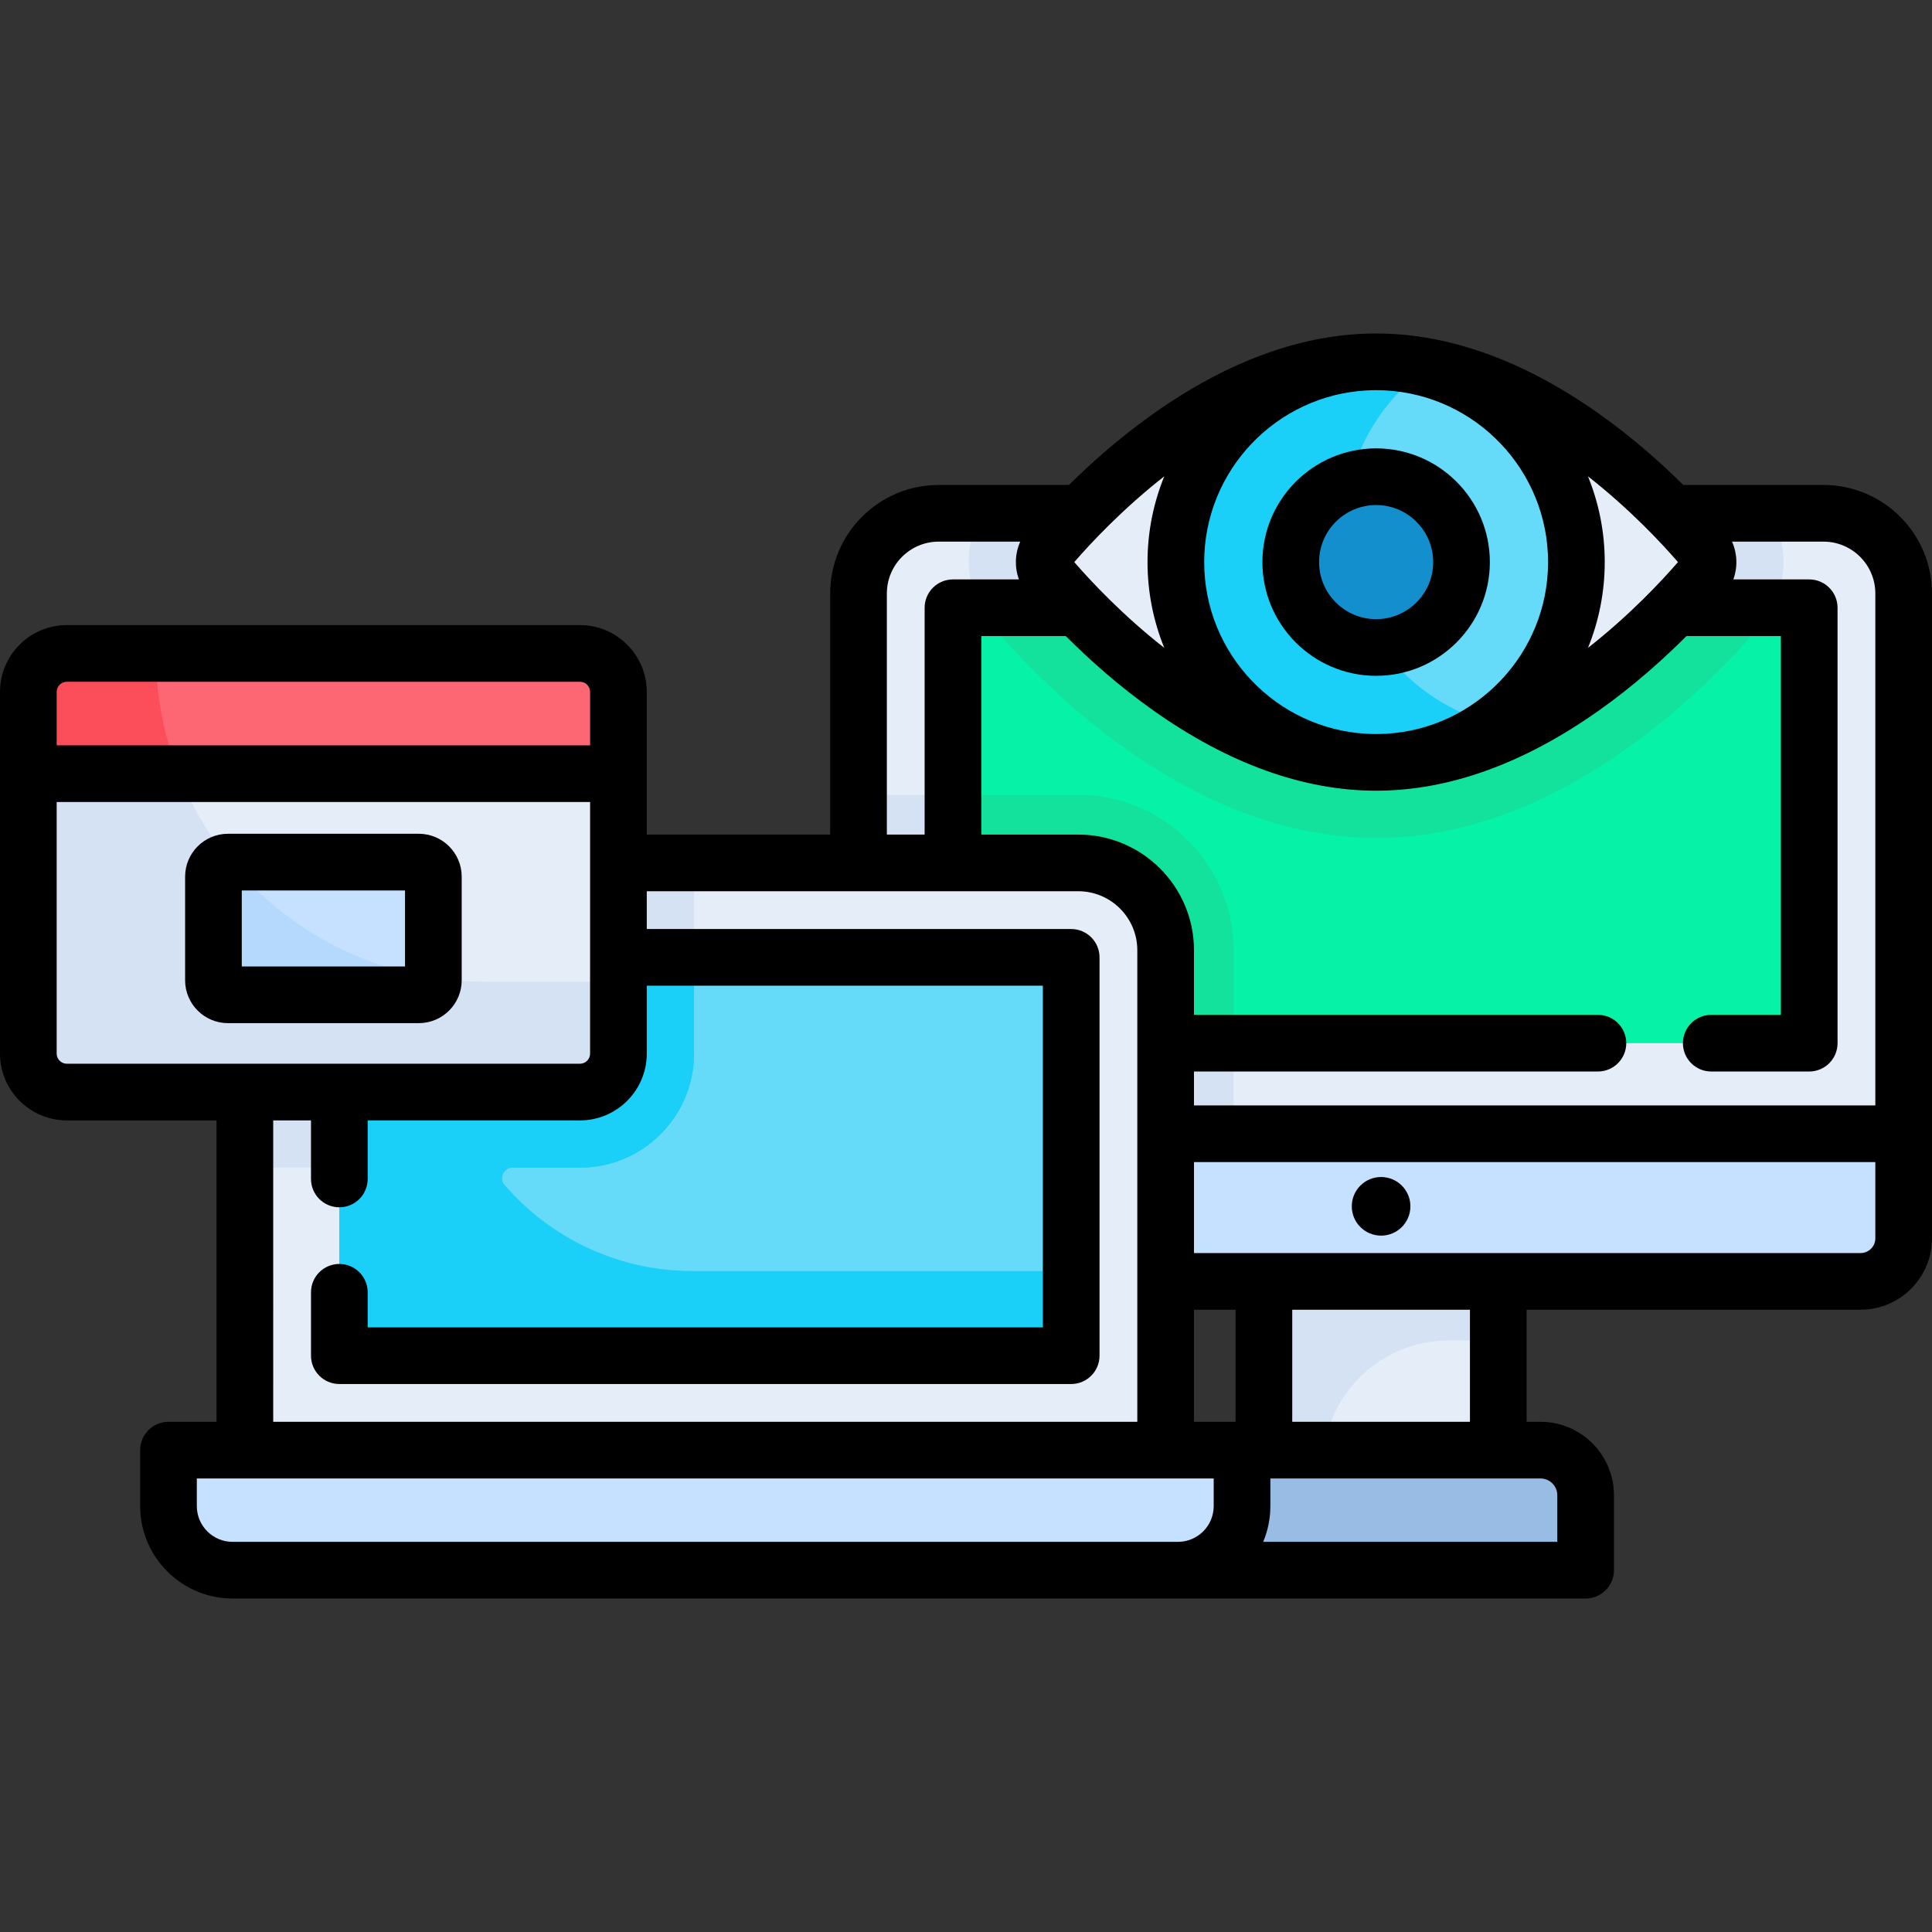 <svg id="Capa_1" enable-background="new 0 0 511.365 511.365" height="512" viewBox="0 0 511.365 511.365" width="512" xmlns="http://www.w3.org/2000/svg"><rect x="0" y="0" width="511.365" height="511.365" fill="#333333" stroke="none"/><path d="m331.986 333.854h67.128v55.281h-67.128z" fill="#e5eef8"/><path d="m383.446 354.816h15.667v-20.963h-67.128v55.281h18.132v-.99c.001-18.406 14.923-33.328 33.329-33.328z" fill="#d5e2f3"/><path d="m308.786 415.597h106.681c2.332 0 4.222-1.89 4.222-4.222v-15.615c0-6.591-5.343-11.934-11.934-11.934h-82.01-16.958v31.771z" fill="#99bce4"/><path d="m308.524 339.163h183.941c6.296 0 11.4-5.104 11.4-11.4v-170.687c0-11.717-9.498-21.215-21.215-21.215h-40.229-156.369-37.603c-11.717 0-21.215 9.498-21.215 21.215v71.322 110.765z" fill="#e5eef8"/><path d="m326.524 251.512c0-22.67-18.443-41.113-41.113-41.113h-58.176v18 110.765h81.29 18v-87.652z" fill="#d5e2f3"/><path d="m430.373 198.294c16.842-11.907 29.394-25.462 35.377-32.482 7.303-8.57 8.257-20.495 2.879-29.951h-26.207-156.37-26.207c-5.378 9.455-4.424 21.381 2.879 29.95 5.983 7.02 18.535 20.576 35.377 32.483 22.048 15.588 44.299 23.491 66.136 23.491 21.836.001 44.088-7.903 66.136-23.491z" fill="#d5e2f3"/><path d="m227.235 300.078v39.085h81.29 183.941c6.296 0 11.4-5.104 11.4-11.4v-27.685z" fill="#c5e1ff"/><path d="m308.524 276.109h167.608c1.509 0 2.732-1.223 2.732-2.732v-109.783c0-1.509-1.223-2.732-2.732-2.732h-32.906-157.98-30.28c-1.509 0-2.732 1.223-2.732 2.732v64.805 44.978c0 1.509 1.223 2.732 2.732 2.732z" fill="#05f2a7"/><path d="m443.227 160.861h-157.98-25.857c.906 1.736 2.013 3.399 3.334 4.95 5.983 7.02 18.535 20.576 35.377 32.483 22.048 15.588 44.299 23.491 66.136 23.491 21.836 0 44.088-7.903 66.136-23.491 16.842-11.907 29.394-25.462 35.377-32.482 1.322-1.551 2.429-3.214 3.335-4.951z" fill="#13e29d"/><path d="m326.524 276.109v-24.597c0-22.67-18.443-41.113-41.113-41.113h-33.176v18 44.978c0 1.509 1.223 2.732 2.732 2.732h53.557z" fill="#13e29d"/><path d="m64.815 289.051v107.774h243.709v-145.313c0-12.765-10.348-23.113-23.113-23.113h-121.722-98.874z" fill="#e5eef8"/><path d="m153.502 309.051c16.645 0 30.186-13.542 30.186-30.186v-50.467h-20-98.873v60.653 20z" fill="#d5e2f3"/><path d="m325.471 383.825h-277.602c-1.808 0-3.273 1.465-3.273 3.273v11.541c0 9.366 7.592 16.958 16.958 16.958h250.232c9.366 0 16.958-7.592 16.958-16.958v-11.541c0-1.807-1.466-3.273-3.273-3.273z" fill="#c5e1ff"/><path d="m163.689 253.398h118.037c.993 0 1.799.805 1.799 1.799v101.829c0 .993-.805 1.799-1.799 1.799h-190.112c-.993 0-1.799-.805-1.799-1.799v-67.975-33.854c0-.993.805-1.799 1.799-1.799z" fill="#65daf9"/><path d="m183.323 336.427c-19.878 0-37.686-8.822-49.749-22.757-1.563-1.805-.256-4.619 2.132-4.619h17.796c16.671 0 30.186-13.515 30.186-30.186v-25.467h-20-46.169-25.905-1.799v1.799 33.854 20 47.975c0 .993.805 1.799 1.799 1.799h190.112c.993 0 1.799-.805 1.799-1.799v-20.599z" fill="#1acff8"/><path d="m163.689 253.398h-72.075c-.993 0-1.799.805-1.799 1.799v33.854 20h63.687c16.645 0 30.186-13.542 30.186-30.186v-25.467z" fill="#1acff8"/><path d="m153.502 289.051h-135.816c-5.626 0-10.186-4.56-10.186-10.186v-95.729c0-5.626 4.56-10.186 10.186-10.186h135.816c5.626 0 10.186 4.56 10.186 10.186v95.729c.001 5.626-4.56 10.186-10.186 10.186z" fill="#e5eef8"/><path d="m128.151 259.836c-47.986 0-86.886-38.9-86.886-86.886h-23.579c-5.626 0-10.186 4.56-10.186 10.186v95.729c0 5.626 4.56 10.186 10.186 10.186h135.816c5.626 0 10.186-4.56 10.186-10.186v-19.029z" fill="#d5e2f3"/><path d="m153.502 172.95h-135.816c-5.626 0-10.186 4.56-10.186 10.186v21.638h156.188v-21.638c.001-5.625-4.56-10.186-10.186-10.186z" fill="#fd6773"/><path d="m41.265 172.95h-23.579c-3.868 0-7.232 2.156-8.957 5.331-.784 1.443-1.229 3.097-1.229 4.855v21.638h39.779c-3.882-9.855-6.014-20.59-6.014-31.824z" fill="#fc4d5a"/><path d="m110.857 263.306h-50.518c-2.123 0-3.844-1.721-3.844-3.844v-27.433c0-2.123 1.721-3.844 3.844-3.844h50.518c2.123 0 3.844 1.721 3.844 3.844v27.433c0 2.123-1.721 3.844-3.844 3.844z" fill="#c5e1ff"/><path d="m56.495 232.029v27.433c0 2.123 1.721 3.844 3.844 3.844h50.518c2.123 0 3.844-1.721 3.844-3.844v-.663c-21.496-3.341-40.385-14.559-53.621-30.614h-.74c-2.124 0-3.845 1.721-3.845 3.844z" fill="#b4d9fd"/><path d="m450.528 144.715c2.062 2.42 2.062 5.705 0 8.124-10.571 12.404-45.201 48.947-86.291 48.947s-75.72-36.543-86.291-48.947c-2.062-2.42-2.062-5.705 0-8.124 10.571-12.404 45.201-48.947 86.291-48.947s75.72 36.543 86.291 48.947z" fill="#e5eef8"/><circle cx="364.237" cy="148.777" fill="#65daf9" r="53.009"/><path d="m355.66 140.297c0-17.619 8.603-33.221 21.829-42.859-4.236-1.09-8.676-1.67-13.252-1.67-29.276 0-53.009 23.733-53.009 53.009s23.733 53.009 53.009 53.009c11.657 0 22.428-3.772 31.18-10.149-22.864-5.885-39.757-26.639-39.757-51.34z" fill="#1acff8"/><circle cx="364.237" cy="148.777" fill="#138fcd" r="22.6"/><path d="m482.65 128.361h-37.108c-5.945-5.883-13.535-12.638-22.387-18.896-19.896-14.066-39.719-21.198-58.919-21.198s-39.024 7.132-58.919 21.198c-8.852 6.258-16.442 13.013-22.387 18.896h-34.482c-15.833 0-28.714 12.881-28.714 28.715v63.822h-48.546v-37.762c0-9.752-7.934-17.686-17.686-17.686h-135.816c-9.752 0-17.686 7.934-17.686 17.686v95.729c0 9.752 7.934 17.686 17.686 17.686h39.629v79.774h-12.719c-4.142 0-7.5 3.358-7.5 7.5v14.814c0 13.486 10.972 24.458 24.458 24.458h358.134c4.142 0 7.5-3.358 7.5-7.5v-19.837c0-10.716-8.718-19.435-19.435-19.435h-3.687v-29.662h88.398c10.421 0 18.9-8.479 18.9-18.9v-170.687c.001-15.833-12.88-28.715-28.714-28.715zm13.715 28.715v135.502h-180.341v-8.969h106.915c4.142 0 7.5-3.358 7.5-7.5s-3.358-7.5-7.5-7.5h-106.915v-17.097c0-16.88-13.733-30.613-30.613-30.613h-25.676v-52.537h22.368c6.063 6.074 13.939 13.169 23.215 19.727 19.896 14.066 39.719 21.198 58.919 21.198s39.024-7.132 58.919-21.198c9.275-6.557 17.152-13.653 23.215-19.727h24.994v100.248h-18.425c-4.142 0-7.5 3.358-7.5 7.5s3.358 7.5 7.5 7.5h25.925c4.142 0 7.5-3.358 7.5-7.5v-115.249c0-4.142-3.358-7.5-7.5-7.5h-20.085c1.186-3.254 1.066-6.802-.343-10h24.214c7.562 0 13.714 6.153 13.714 13.715zm-169.332 219.249h-1.289-9.719v-29.662h11.008zm-8.305-227.548c0-24.267 19.092-44.155 43.044-45.44.82-.033 1.64-.069 2.465-.069s1.645.036 2.465.069c23.952 1.285 43.044 21.173 43.044 45.44s-19.092 44.155-43.044 45.44c-.82.033-1.64.069-2.465.069s-1.645-.036-2.465-.069c-23.952-1.285-43.044-21.174-43.044-45.44zm125.402 0c-4.32 4.992-12.723 14.005-23.82 22.701 2.851-7.015 4.435-14.675 4.435-22.701s-1.585-15.686-4.435-22.701c11.097 8.696 19.5 17.709 23.82 22.701zm-135.967-22.702c-2.851 7.015-4.435 14.675-4.435 22.702s1.585 15.686 4.435 22.702c-11.097-8.696-19.5-17.709-23.82-22.702 4.32-4.992 12.723-14.005 23.82-22.702zm-73.428 31.001c0-7.563 6.152-13.715 13.714-13.715h21.589c-1.409 3.198-1.529 6.746-.344 10h-17.46c-4.142 0-7.5 3.358-7.5 7.5v60.037h-10v-63.822zm-217.049 23.374h135.816c1.481 0 2.686 1.205 2.686 2.686v14.138h-141.188v-14.138c0-1.481 1.205-2.686 2.686-2.686zm-2.686 98.415v-66.591h141.188v66.591c0 1.481-1.205 2.686-2.686 2.686h-135.816c-1.481 0-2.686-1.205-2.686-2.686zm57.315 17.686h10v15.497c0 4.142 3.358 7.5 7.5 7.5s7.5-3.358 7.5-7.5v-15.497h56.187c9.752 0 17.686-7.934 17.686-17.686v-17.967h104.836v90.427h-178.709v-9.277c0-4.142-3.358-7.5-7.5-7.5s-7.5 3.358-7.5 7.5v16.777c0 4.142 3.358 7.5 7.5 7.5h193.709c4.142 0 7.5-3.358 7.5-7.5v-105.427c0-4.142-3.358-7.5-7.5-7.5h-112.336v-10h114.223c8.609 0 15.613 7.004 15.613 15.613v124.813h-228.709zm236.471 111.546h-247.232c-5.215 0-9.458-4.243-9.458-9.458v-7.314h12.719 243.709 12.719v7.314c0 5.215-4.243 9.458-9.458 9.458zm103.402-12.337v12.337h-77.848c1.225-2.911 1.904-6.107 1.904-9.458v-7.314h60.323 11.187c2.445 0 4.434 1.989 4.434 4.435zm-23.121-19.435h-47.034v-29.662h47.034zm103.398-44.662h-95.898-62.034-18.508v-24.085h180.341v20.185c-.001 2.151-1.75 3.9-3.901 3.9z"/><circle cx="365.55" cy="319.291" r="7.757"/><path d="m122.201 259.462v-27.433c0-6.255-5.089-11.344-11.344-11.344h-50.518c-6.255 0-11.344 5.089-11.344 11.344v27.433c0 6.255 5.089 11.344 11.344 11.344h50.518c6.255 0 11.344-5.089 11.344-11.344zm-15-3.656h-43.206v-20.121h43.206z"/><path d="m394.336 148.777c0-16.597-13.502-30.1-30.1-30.1s-30.1 13.502-30.1 30.1 13.502 30.1 30.1 30.1 30.1-13.503 30.1-30.1zm-45.199 0c0-8.326 6.773-15.1 15.1-15.1s15.1 6.773 15.1 15.1-6.773 15.1-15.1 15.1-15.1-6.774-15.1-15.1z"/></svg>